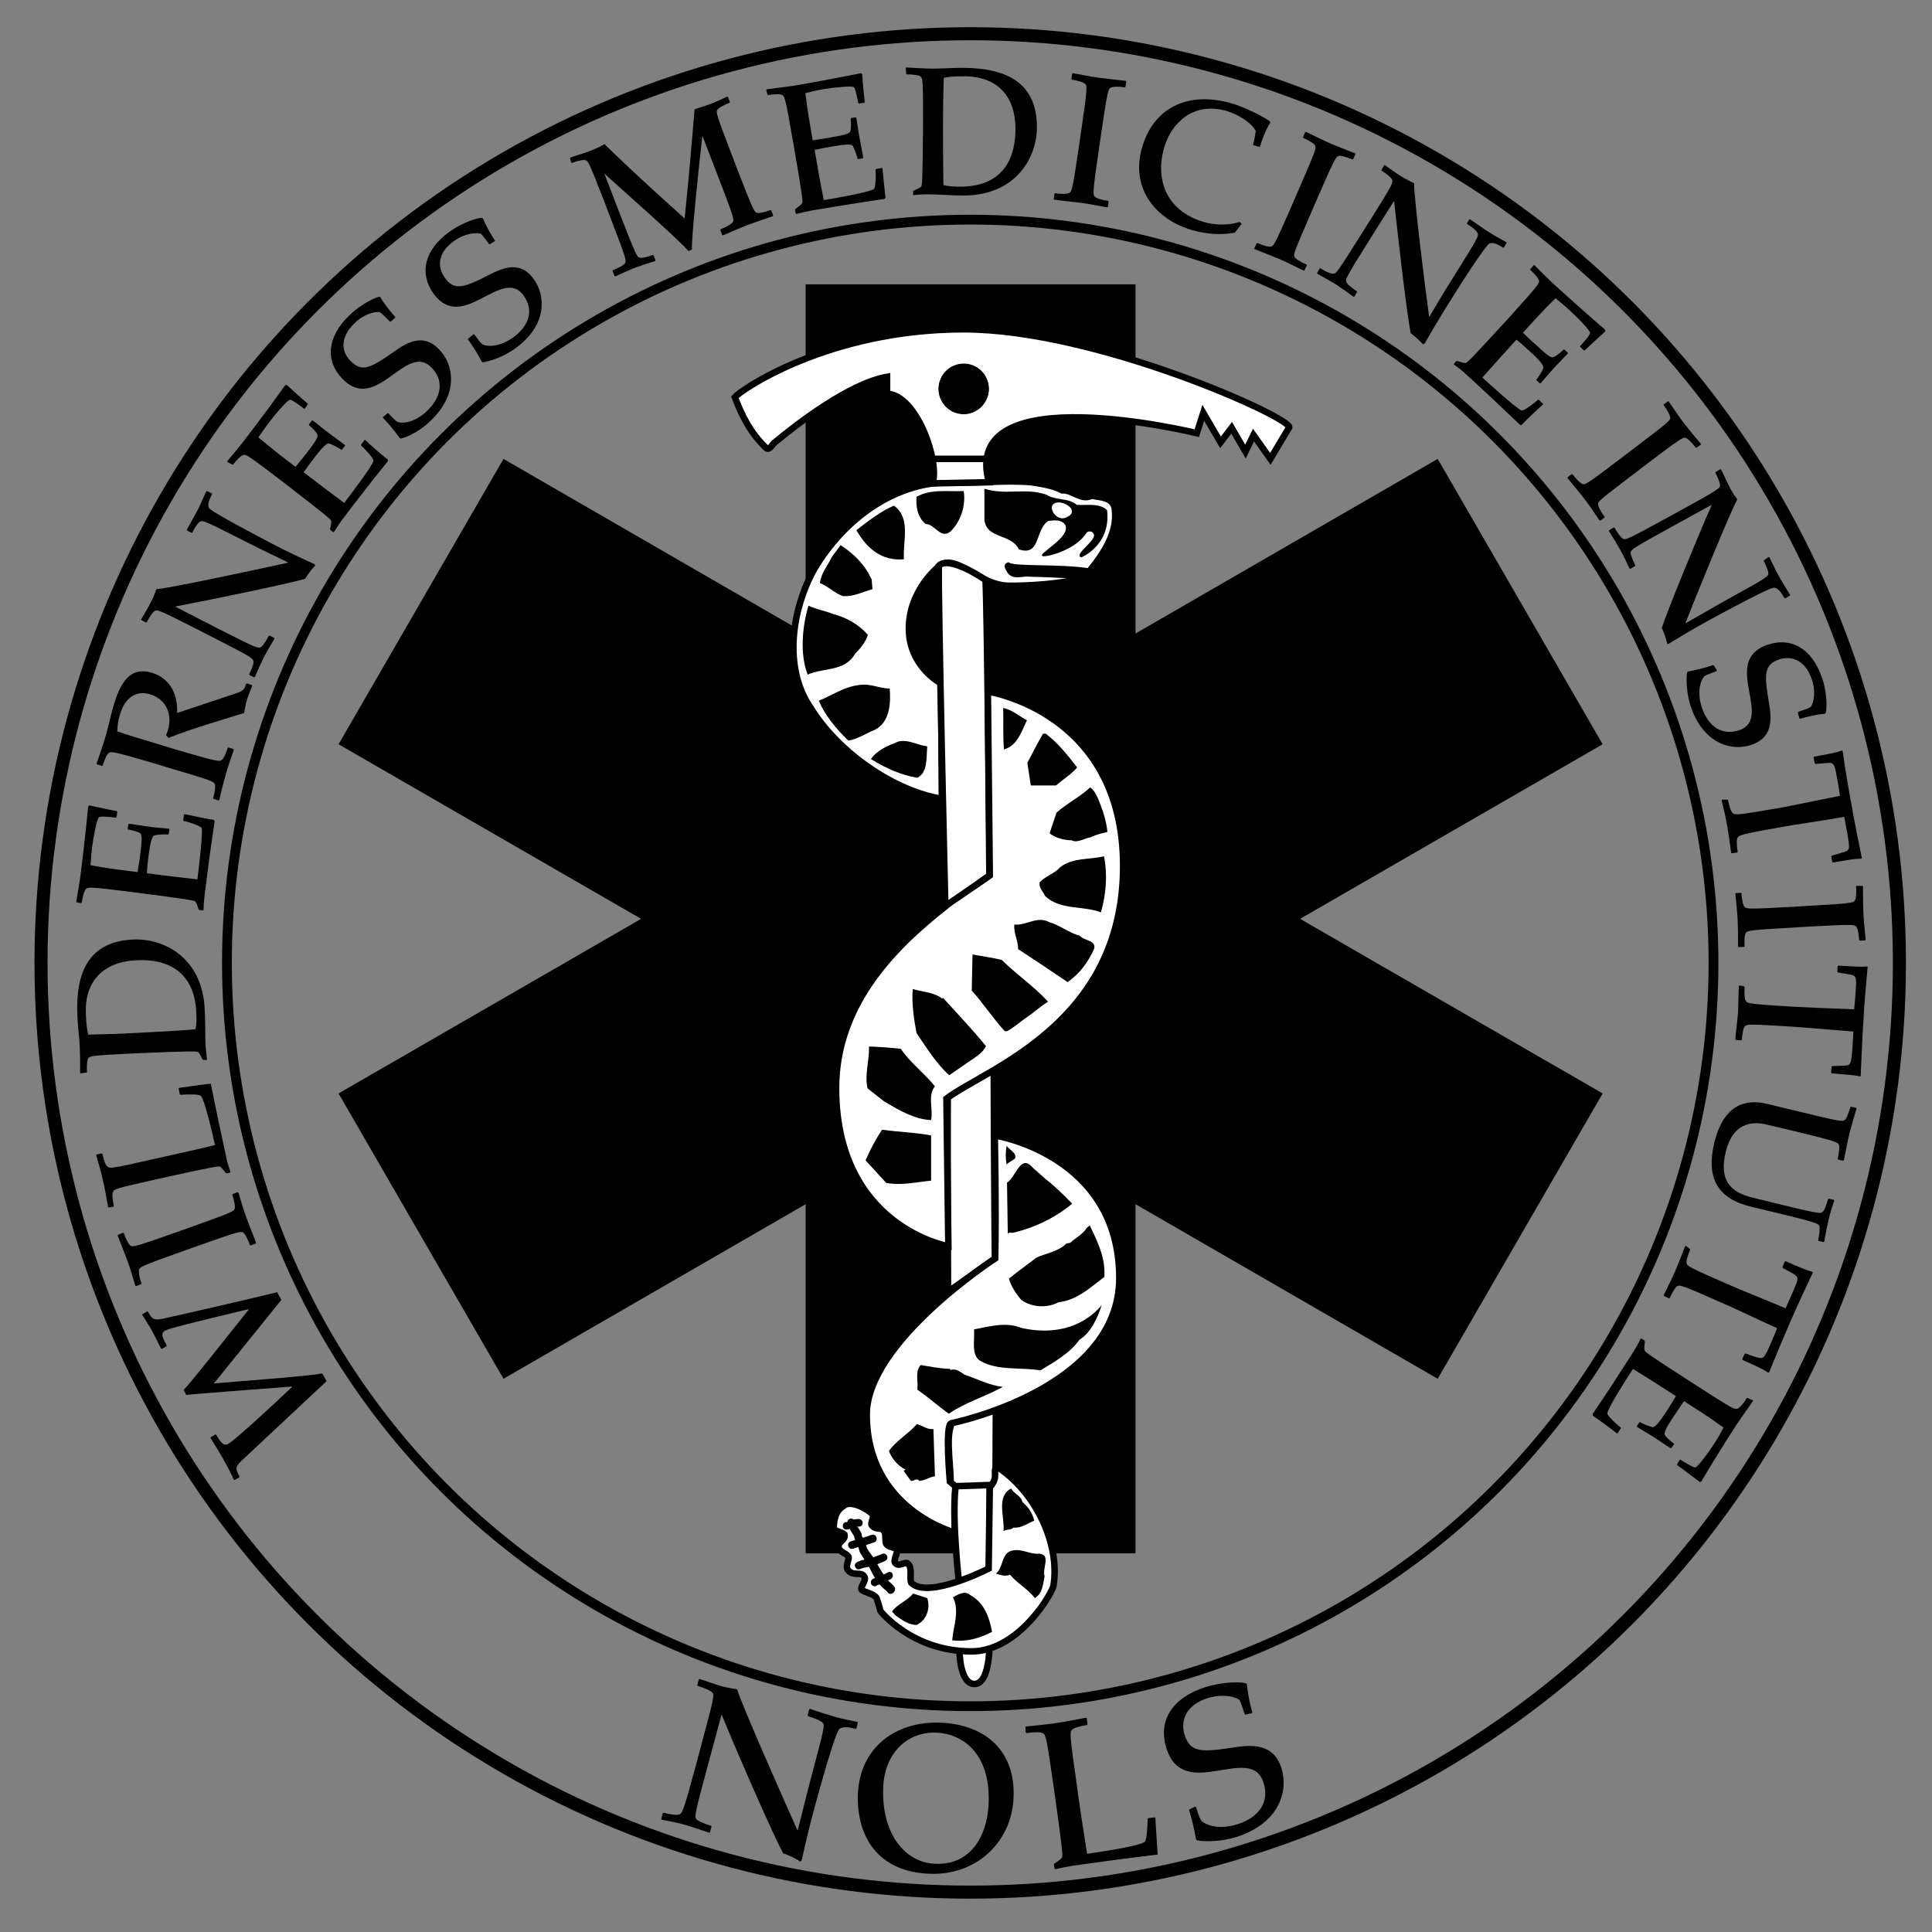 <?xml version="1.0" encoding="utf-8"?>
<!-- Generator: Adobe Illustrator 17.1.0, SVG Export Plug-In . SVG Version: 6.00 Build 0)  -->
<!DOCTYPE svg PUBLIC "-//W3C//DTD SVG 1.1//EN" "http://www.w3.org/Graphics/SVG/1.1/DTD/svg11.dtd">
<svg version="1.1" id="Layer_1" xmlns="http://www.w3.org/2000/svg" xmlns:xlink="http://www.w3.org/1999/xlink" x="0px" y="0px"
	 viewBox="0 0 504 504" enable-background="new 0 0 504 504" xml:space="preserve">
<rect x="0" y="0" width="504" height="504" fill="#808080" stroke="none"/>
<polygon stroke="#000000" stroke-width="0.851" points="417.5,285.4 338.3,239.7 417.5,194 374.9,120.3 295.8,166 295.8,74.6 
	210.6,74.6 210.6,166 131.5,120.3 88.9,194 168.1,239.7 88.9,285.4 131.5,359.1 210.6,313.4 210.6,404.8 295.8,404.8 295.8,313.4 
	374.9,359.1 "/>
<path fill="#FFFFFF" stroke="#000000" stroke-width="1.702" d="M259.2,270c0,0,0.2,58.6,0.4,58.3l-12.3,8.7c0,0-0.2-49.7,0-57.3
	C250.4,276.8,259,269.7,259.2,270z"/>
<path fill="#FFFFFF" stroke="#000000" stroke-width="1.702" d="M259.8,366.5l-0.1,22.3c-0.7,1-3.2,1.4-3.2,1.4s-3.7,0-5.5,0.3
	c-1.2-0.9-2.3-0.9-3.1-2c0.5-4.6-1.4-13,0.3-17C250.1,369.8,259.8,366.5,259.8,366.5z"/>
<path fill="#FFFFFF" stroke="#000000" stroke-width="1.702" d="M292,333.4c0,29.1-43.9,37.9-43.9,37.9c-1.6,0.6-0.3,15.2-0.3,15.2
	l1.4,1.2l-0.1,12.1c0,0-23-6-23-30.8c0-19,33.5-40.7,33.5-40.7c0.3-12.3-0.1-32.1-0.1-32.1S292,301.2,292,333.4z"/>
<path fill="#FFFFFF" stroke="#000000" stroke-width="1.702" d="M258.1,429.8c0,0,0,9.5-3.9,9.5c-3.9,0-3.9-8.7-3.9-8.7L258.1,429.8
	z"/>
<path fill="#FFFFFF" stroke="#000000" stroke-width="1.702" d="M258.2,387.4l-0.1,22c-1,1.3-7.8,4.7-7.8,4.7s-2.1-17.7-1-26.4
	L258.2,387.4z"/>
<path fill="#FFFFFF" stroke="#000000" stroke-width="1.702" d="M277.1,127.9c2.9-0.1,4.9,2.8,7.7,1.4c2.2,0.5,5.4,0.3,6,3.3
	c0.9,6.2-2.8,11.7-6.7,16.5c-7.7-1.2-19.2-0.4-21.1-1.5c-0.3,0.1,0.5,1.1,0.5,1.3c1.1,1.6,3.4,0.4,5.1,0.7c4.7,0.1,15.1,0.5,14.4,1
	c-5.3,1.7-14.9,2.3-20.1,2.2c-7.8-0.3-13.4-8.5-17.8-5.2c0,0-8,6.1-8,16.4c0,9.9,8.4,14.3,8.4,14.3l0.2,30.1
	c-12.7-2.1-27.1-12.2-34.2-23.7c-7.3-10.5-4.9-26,1-36.4c7.7-12.9,21.2-23.1,36.8-22.5c6.2,0.3,13-0.6,19.8,0
	C271.5,126.2,274.6,126.6,277.1,127.9z"/>
<path d="M273.1,129.1c2.3,1.5,5.6,0.7,7.8,2.6c2.3,0.2,5.9-0.6,7.9,1.4c1.1,9.1-6.7,12.3-6.7,12.3c-2.3-0.6,4.2-4.6,3.2-6.1
	c-0.3-0.8-1.3-0.8-1.8-0.4c-2.7,4.5-10.2,6.4-11.4,6.2c-2.1-0.4,7.7-5,5.7-8.3c-1-1.3-2.9-1.1-4.3-0.9c-3.5,2.1-2,9.4-7.7,7.4
	c-2.1-4.2-8.3-2.6-9-7.6v-8.2C262.6,129.3,267.6,127.1,273.1,129.1z"/>
<path d="M251.4,128.1c0.6,3.7-0.7,7.9-3.5,10.6c-2.6,2-4-2-6.4-2c-2.3-1.8-2.6-5-2.4-7.1C242.8,127.5,247.1,128.3,251.4,128.1z"/>
<path fill="#FFFFFF" d="M279.5,132.8c0.5,1.2-0.5,1.8-1.4,2.2c-2,0.9-3.9-1.3-3.7-2.8C274.8,130.3,278.4,131,279.5,132.8z"/>
<path d="M235.8,145.9c-5.7,0.5-9.6-2.7-12.4-7.6c3.1-2.4,6.3-4.9,9.8-6.4C237.7,135.2,235.5,141,235.8,145.9z"/>
<path d="M227.4,151.2l0.2,2.5c-2.6,0.7-4.9,2-7.7,1.8c-2.1-0.7-3.9-2.6-6-3.4c0.2-2.4,2-4.5,3.1-6.8l2.3-3.1
	C222.8,144.5,225.7,147.4,227.4,151.2z"/>
<path fill="#FFFFFF" stroke="#000000" stroke-width="1.702" d="M257.1,151.3c0.5,10.1,1,77.1,1,77.1c-3.8,2.6-7.5,5.7-11.5,8
	c0,0-1.9-80-1.7-88.8C247.6,144.7,257.1,151.3,257.1,151.3z"/>
<path d="M217.4,160.2c3.4,0.9,6.5,2.6,9,5.4c-0.6,1.9-1.9,3.5-3.3,4.9c-2.7,4.8-8.3,3.6-12.4,5.5c-2.1-5.4-1.4-12.6,0.2-18
	C213,159,215.5,159.4,217.4,160.2z"/>
<path d="M232.1,179.6c0.3,3.7,0.1,8.8-3.9,10.8c-2.3,0.9-4.4,2.4-6.9,2.8c-3.2-3.1-6.1-6.6-7.7-10.4c3.5-1.4,6.6-3.7,10.6-4.1
	C227.1,178.2,229.6,179.7,232.1,179.6z"/>
<path fill="#FFFFFF" stroke="#000000" stroke-width="1.702" d="M293,225.9c0,41.3-35.8,52.9-46.1,60.7l0.5,38.5
	c0,0-29.3-5-29.3-41.3c0-22.8,16.7-38,28.6-47.4c0.2-0.4,9.2-6.3,11.5-8l-0.5-48C257.5,180.4,293,185.5,293,225.9z"/>
<path d="M267.9,187.9c-1.4,2.8-2.4,6.6-6,7.6c-0.3-3.5-0.1-7.5-0.2-10.8C264,185.1,265.8,186.8,267.9,187.9z"/>
<path d="M272.8,191.4c3.2,2.4,5.7,5.6,8.2,8.8c-1.4,1.7-3.7,3.1-5.5,4.7h-6.6L268,199c1.4-2.6,2.6-5.1,4.1-7.6H272.8z"/>
<path d="M241.9,194.7c-0.3,3,0.2,6.8-2.6,8.2c-4.2-0.7-8.3-2.5-12.1-4.9c1.7-2.4,4.5-3.5,7-4.5C236.7,192.7,239.3,194.4,241.9,194.7
	z"/>
<path d="M287.1,210c0.9,2.2,1.5,4.5,1.8,7c-1.4,0.4-3,0.7-4.3,1.4c-1.8,0.3-3.5,1.6-5.1,0.8c-1.9,0-4.1-0.6-5.7-1.8l1.8-5.4
	c2.8-2.5,6-4,8.8-6.6C285.8,206.4,286.5,208.4,287.1,210z"/>
<path d="M288,223.4c1,5,0.5,10-0.8,14.6c-4.7-1.8-10.7-0.5-14.6-4.3c-0.5-1.2-1.6-2-1.4-3.5c1.7-1.8,3.8-2.2,5.4-4
	C279.9,223.7,283.9,224.3,288,223.4z"/>
<path d="M281.7,244.1c1.1,1.4,4.4,1.1,3.7,3.5c-1.5,3.3-3.7,6.4-6.9,8.6c-4.3-2.9-8.6-5.8-12.9-8.6c0-2.3-1.2-4.1-1-6.4
	c3.2,0.3,6-2.4,9.2-0.6C276.6,241.4,278.9,243.4,281.7,244.1z"/>
<path d="M261.3,250.4c4.1,4,8.3,6.8,12.1,10.9c-2.2,1.4-3.9,3-6,4.4c-1.3,0.9-3.1,2.5-4.7,3.3h-0.6c-3-3.3-5.5-7.1-8.6-10.6l0.2-9.4
	C255.8,249.4,258.8,249.8,261.3,250.4z"/>
<path d="M245.8,260.5l0.2-0.2c3.7,4.1,8,8.6,11.2,12.6c-0.9,2-3.3,3.2-5.1,4.5l-4.5,3.1c-3.4-3.1-5.9-7.2-8.5-11
	c-0.7-3.7-1.3-7.7-1-11.5C240.6,258.8,243.6,258.8,245.8,260.5z"/>
<path d="M235,273.6c2.3,3.5,6.2,6.4,8.9,9.8c-2,2.3-0.4,6-1,8.8c-4.4-0.2-8.4-2.6-12.3-4.9l-4.3-3.4c-0.8-3.5,0.5-7.1,0.4-10.9
	C229.5,273.1,232.3,273.3,235,273.6z"/>
<path d="M242.9,296.2V308c-4.1,0.4-7.7,1.3-11.7,0.6l-5.4-5.9c1.2-2.8,2.6-5.4,4.3-8C234.3,295.3,238.6,295.4,242.9,296.2z"/>
<path d="M264.8,302.2c-0.7,0.6-1.6,0.9-2.2,1.6c-0.3-1.8-0.3-3.1,0-4.9C263.2,299.9,265.3,300.7,264.8,302.2z"/>
<path d="M272.8,307.6c2.3,1.8,4.9,4.3,6.9,6.4c-4.3,3.6-9.8,6.3-15.5,7.6c-0.4,0-0.9-0.2-1.3,0.2l-0.2-13.3c2.3-1.3,3.5-7.7,6.7-3.9
	L272.8,307.6z"/>
<path d="M288.1,333.1c-3.7,2.8-7.2,6.1-11.9,6.6c-3,1.6-7,1.4-9.8-0.6c-1.4-1.7-2.6-3.5-3.2-5.5c2.3-2,4.9-3.7,7.1-5.5
	c2.6-1.2,5.6-1.5,7.9-3.7l1-0.2c1.4-1.3,3.4-2.3,4.3-3.9l0.8-0.6C286.3,323.9,288.4,328,288.1,333.1z"/>
<path d="M281.6,349.5c-2.6,3.6-6.6,5.8-10.2,8c-5-0.9-11,0.2-15.7-2.5c-2.4-1.5-1.4-5.3-1.6-8.2c4.1-0.8,8.4-2,12.3-0.4
	c7.8,1.8,15.7,0.3,21-5.9C286.3,343.9,284.5,347.7,281.6,349.5z"/>
<path d="M247.9,357.1v0.3c1.4-0.5,2.5,0.4,3.7,1.2c3.3,1.1,6.5,2.8,10,3.2c-4.5,2.5-9.7,4-14.1,7c-2.6-1.9-5.5-4.4-8.2-6.3
	c0.3-2.1-0.7-4.8,0.9-6.4C242.7,356.5,244.9,357,247.9,357.1z"/>
<path d="M243.5,372.8l0.4,12.3c-1.4,0.2-2.8,1.2-4.1,1.2c-0.7-0.9-1.4,0.2-2.2,0l-2-2.8l0.2,0.2l0.4-0.4c-1.6-0.5-3.7-2.9-4.3-4.8
	c1.9-2.7,4.9-4.3,7.3-7C240.7,371.9,241.9,373,243.5,372.8z"/>
<path fill="#FFFFFF" stroke="#000000" stroke-width="1.702" d="M274.8,413.8c-1.3,3.7-9.9,17-21.4,17c-15.5,0-23.7-10.5-23.7-10.5
	s-0.5-1.9-0.9-3c-0.1-1.5-3.8-2-4-2.6c-0.6-0.6,1.5-2.6,0.6-3.5c-0.8-1.3-2.6,0.1-4.1-1.5c-0.9-0.9,0.2-2.9,0.1-3.5
	c-0.6-1.1-1.9-1-2.5-2.2c-0.8-1.8,1.8-2,1.4-3.7c-0.6-0.7-2.6-0.7-2.8-1.7c0-2.3,0.6-4.6,2.5-5.7c1.7-1.7,5.9,0.5,7.5,2
	c0.9,0.9-0.8,2.4,0.1,3.2c1.1,1.1,2.5,0.2,3,1.3c0.7,0.7,0.1,2.9,0.7,3.5c0.6,0.8,1.9,0.6,2.6,1.3c0.6,0.5-1.1,2.9-0.3,3.6
	c1,1.1,2.7-0.7,3.3,0.2c1.2,1.1,0.3,3.5,0.8,4.9c4.4,4.4,20.2-3.7,20.2-3.7l0.3-21.2c2.5-2.8,0.6-4,1.8-5.4
	C269.7,388.7,276.7,402.4,274.8,413.8z"/>
<path d="M266.7,391.8c1.6,1.4,2.6,2.8,3.1,4.9c-1.8,0.7-3.3,2-5.4,1.8c-0.9,0.8-1.6,0.3-2.6,0.9c0.3-3.6-2-9.1,2-11.1
	C264.5,389.7,266.4,390.2,266.7,391.8z"/>
<path d="M271.1,405.3c3.2,0.3,0.7,3.8,1.4,5.9c-0.4,2-0.5,4.4-2.5,5.7c-2.1-2.6-4.6-3.8-6.5-6.1c-1.3,0.5-2.4,0.1-3.7-0.3
	c2.1-1.7,1.3-5.4,4.3-6C266.6,403.9,268.8,405.6,271.1,405.3z"/>
<path d="M258.8,425.7c-3.1,1.6-6.6,2.7-10.4,2.2c0.3-3.7,2-7.7,0.2-11.2c1.2-0.7,3.1-1.9,4.5-0.6C256.8,418.1,258.1,422,258.8,425.7
	z"/>
<path d="M241.9,416.9c0.9,2.8-0.3,5.9-2.8,7c-2,0-4-1.4-5.5-2.5l-0.9-1c1.4-2,3.9-2.7,5.5-4.7L241.9,416.9z"/>
<g>
	<path fill="#FFFFFF" stroke="#000000" stroke-width="1.702" d="M336.3,111.5c0.9-2.4-50.2-25.6-84.9-25.6
		c-35.3,0-58.2,15.9-59.7,17.7c1.8,4.8,4.1,9.4,8.2,13.3c0.9,0.6,1.5-0.9,2-1.3c6.1-5.1,19.8-15.6,29.5-17.3c0,0,0,4.4,0,4.4
		c7.8,0.4,13.7,17.6,11.9,23.4l14.7-0.3c-7.9-28,54.2-12.8,54.2-12.8l1.7-5.3l4.5,7.7l2.9-3.8l3.6,6.2l2.1-4.3l4.4,6.2L336.3,111.5
		L336.3,111.5z M251.4,107.2c-3.2,0-5.7-2.6-5.7-5.7c0-3.2,2.6-5.7,5.7-5.7c3.2,0,5.7,2.6,5.7,5.7
		C257.1,104.6,254.5,107.2,251.4,107.2z"/>
	
		<circle fill-rule="evenodd" clip-rule="evenodd" fill="none" stroke="#000000" stroke-width="1.702" cx="251.4" cy="101.4" r="5.7"/>
</g>
<line fill="#FFFFFF" stroke="#000000" stroke-width="1.702" x1="243.1" y1="119.7" x2="257.6" y2="119.7"/>
<path stroke="#000000" stroke-width="0.282" d="M233.3,414.2c-0.5-0.9-1.4-1.3-2.1-2.2c-0.2-0.3-0.4-0.6-0.6-0.9
	c-0.8-1.1-1.4-2.2-2.1-3.4c-0.4-0.7-0.7-1.3-1.2-1.9c-0.5-0.7-0.9-1.2-1.3-1.9c-0.2-1.1-0.7-2.1-1.3-3.1c0-0.5-0.1-1-0.6-1.5
	c0.1,0.1,0.1,0.1,0.2,0.2c-0.3-0.5-0.5-1-1-1.3c0.1,0.1,0.1,0.1,0.2,0.2c-0.2-0.5-0.4-0.9-0.7-1.3c0,0,0,0,0.1,0
	c0-0.5-0.4-0.8-0.9-0.8c-0.5,0-0.8,0.4-0.8,0.9c0.1,0.9,0.7,1.7,1.1,2.5c0-0.1-0.1-0.1-0.1-0.2c0.3,0.4,0.5,0.9,0.8,1.3
	c0-0.1-0.1-0.2-0.1-0.3c0.1,0.9,0.5,1.7,1,2.6c0.3,0.6,0.3,1.3,0.6,1.9c0.4,0.7,0.8,1.2,1.2,1.9c0.7,1.1,1.3,2,1.8,3.1
	c0.4,0.8,0.8,1.6,1.4,2.2c0.5,1,1.3,1.8,2.3,2.6c0.1,0.1,0.3,0.2,0.4,0.4c0.2,0.4,0.7,0.6,1.2,0.3
	C233.3,415.1,233.5,414.6,233.3,414.2L233.3,414.2z"/>
<path stroke="#000000" stroke-width="0.282" d="M227.5,400.5c-1.8,0.7-3.6,1.1-5.4,1.7c-0.5,0.1-0.8,0.5-0.7,1
	c0.1,0.5,0.5,0.8,1,0.7c0.2,0,0.4-0.1,0.6-0.2c-0.1,0-0.1,0-0.2,0c1.8-0.3,3.5-0.9,5.2-1.5c0.4-0.1,0.7-0.6,0.5-1.1
	C228.4,400.6,227.9,400.4,227.5,400.5L227.5,400.5z"/>
<path stroke="#000000" stroke-width="0.282" d="M230.2,405.5c-0.9,0.4-1.8,0.6-2.7,1.1c-0.9,0.1-1.8,0.4-2.8,0.6
	c-0.2,0-0.4,0.2-0.6,0.3c0,0,0.1-0.1,0.1-0.1c-0.3,0.1-0.6,0.2-0.8,0.5c0.1-0.1,0.2-0.2,0.3-0.3c-0.4,0.2-0.7,0.6-0.5,1.1
	c0.2,0.4,0.6,0.7,1.1,0.5c0.2-0.1,0.3-0.2,0.5-0.3c-0.2,0.1-0.3,0.1-0.5,0.2c0.3,0,0.5-0.1,0.8-0.2c-0.1,0-0.1,0-0.2,0
	c0.9-0.1,1.8-0.3,2.8-0.6c1.1-0.3,2.1-0.8,3.1-1.2c0.4-0.2,0.7-0.6,0.5-1.1C231.1,405.5,230.6,405.3,230.2,405.5L230.2,405.5z"/>
<path stroke="#000000" stroke-width="0.282" d="M231.7,410.3c-1,0.6-2.1,0.9-3.1,1.5c-0.3-0.1-0.5,0.1-0.8,0.2
	c-0.4,0.2-0.6,0.7-0.4,1.2c0.2,0.4,0.7,0.6,1.1,0.4c0,0,0.1,0,0.1-0.1c-0.1,0-0.2,0-0.3,0c1.4-0.2,2.7-1.1,4-1.7
	c0.4-0.2,0.6-0.7,0.4-1.1C232.6,410.2,232.1,410.1,231.7,410.3L231.7,410.3z"/>
<path stroke="#000000" stroke-width="0.282" d="M224,396.4c-1.1,0-2.2,0.4-3.3,0.9c0.1,0,0.1-0.1,0.2-0.1c0,0-0.1,0-0.1,0
	c-0.5,0-0.8,0.4-0.8,0.9c0,0.5,0.4,0.8,0.9,0.8c0.8-0.1,1.5-0.5,2.2-0.7c0.3-0.1,0.7-0.1,1-0.1c0.5,0,0.8-0.4,0.8-0.9
	C224.9,396.8,224.5,396.4,224,396.4L224,396.4z"/>
<circle fill="none" stroke="#000000" stroke-width="2.553" cx="253.1" cy="251.2" r="193.9"/>
<circle fill="none" stroke="#000000" stroke-width="3.404" cx="253.1" cy="251.2" r="242.4"/>
<g>
	<path stroke="#000000" stroke-width="0" d="M211.1,445.9l0.2-0.1c2.3,0.8,4.6,1.5,7,2.2c1.8,0.5,3.6,0.8,5.4,1.2l0.1,0.2l-0.4,1.5
		l-0.2,0.1c-2-0.5-3.4-0.6-4.2,0c-1.1,0.8-5.5,16.8-6.5,20.5c-1.7,6.2-2.7,10.9-3.4,13.9l-0.4,0.2c-1.1-0.8-3.5-1.9-4.4-2.1
		c-2.8-5.3-11.1-24.2-16-36.1l-0.1,0l-3.7,13.7c-3.3,12.2-3.3,12.7-2.9,13.4c0.4,0.5,1.9,1.2,3.9,1.8l0.1,0.2l-0.4,1.5l-0.2,0.1
		c-2-0.7-4.1-1.4-6.1-2c-2-0.6-4.2-1-6.3-1.4l-0.1-0.2l0.4-1.5l0.2-0.1c2,0.5,3.6,0.7,4.2,0.4c0.7-0.4,1-0.8,4.3-13l1.4-5.3
		c3.3-12.2,3.3-12.7,2.9-13.4c-0.4-0.5-1.9-1.2-3.9-1.8l-0.1-0.2l0.4-1.5l0.2-0.1c1.9,0.6,3.8,1.3,5.8,1.9c1.6,0.4,2.8,0.6,4,0.8
		c1,3.7,13.1,30.9,15.7,36.7l0.1,0c0.5-1.7,1.8-7.3,3.7-14.5c3.3-12.2,3.3-12.7,2.9-13.4c-0.4-0.5-1.9-1.2-3.9-1.8l-0.1-0.2
		L211.1,445.9z"/>
	<path stroke="#000000" stroke-width="0" d="M245.5,449.4c11,0.5,19.5,6.8,18.9,19.7c-0.5,11.4-9.7,20.3-22.1,19.7
		c-14.9-0.7-18.9-11.7-18.5-20.9C224.4,455.7,233.8,448.9,245.5,449.4z M244.5,452c-7.7-0.4-13.7,5.2-14.1,14.2
		c-0.5,11.8,5.4,19.7,13.6,20c8.9,0.4,13.5-6.8,13.9-15.6C258.5,456.7,250.4,452.3,244.5,452z"/>
	<path stroke="#000000" stroke-width="0" d="M267.5,450.6l0.1-0.2c2.7-0.3,5.3-0.5,7.9-0.9c2.6-0.4,5.2-0.9,7.8-1.4l0.2,0.1l0.2,1.6
		l-0.1,0.2c-2,0.3-3.6,0.8-4,1.3c-0.5,0.6-0.6,1.1,1.2,13.6l0.5,3.7c0.7,5,1.5,10.1,2.3,15c2.9-0.4,14.3-2.1,15.1-3.2
		c0.4-0.6,0.6-2.7,0.7-5.9l0.1-0.2l1.7-0.2l0.2,0.1c0.1,2.5,0.4,6.2,0.6,9.6c-7.6,0.9-15.8,2-22.1,2.9c-1.3,0.2-2.7,0.5-4.6,0.9
		l-0.2-0.1l-0.2-1.1l0.1-0.2c1.7-1.1,2-1.5,2.1-1.8c0.1-0.5,0.2-1.1-2.3-18.8c-1.8-12.5-2-13-2.7-13.4c-0.5-0.4-2.2-0.4-4.3-0.1
		l-0.2-0.1L267.5,450.6z"/>
	<path stroke="#000000" stroke-width="0" d="M311.8,471.3l0.2,0.1c0.6,1.9,0.8,2.5,1.3,3.4c0.4,0.7,3.7,2.9,9.5,1.1
		c5.9-1.9,8.4-6,6.8-10.9c-3.3-10.4-20.8,5.3-25.3-8.9c-2.3-7.1,1.4-13.2,10.2-16c2.9-0.9,7.5-1.6,10.5-1l0.3,0.3
		c0.1,2,0.9,5.8,1.4,7.3l-0.1,0.2l-1.7,0.4l-0.2-0.1c-1-3.1-1.2-3.7-1.6-3.9c-1.1-0.7-4.2-1.5-8.1-0.3c-5.6,1.8-7.1,5.8-6,9.5
		c1.5,4.7,4.2,4.7,13.2,3.3c6.3-1,10.4,0.1,12.1,5.5c1.8,5.7-0.3,14.2-11.7,17.9c-3.8,1.2-8,1.3-10.3,0.9l-0.3-0.3
		c-0.4-2.5-1.1-5.3-1.8-7.6l0.1-0.2L311.8,471.3z"/>
</g>
<g>
	<path stroke="#000000" stroke-width="0" d="M42.2,351.9l-0.2-0.1c-0.8-1.7-1.7-3.4-2.6-5.1c-0.7-1.2-1.5-2.4-2.3-3.7l0.1-0.2
		l1.2-0.7l0.2,0.1c1.1,2,1.6,2.3,3.9,1.8c2.9-0.6,21.7-4.9,29.8-6.9l1.1,2l-17.6,21.8c9.5-0.8,24.4-1.9,28.3-2.6l1.1,2l-21.8,20.4
		c-1.9,1.8-2.2,2.2-0.9,4.5l-0.1,0.2l-1.2,0.7l-0.2-0.1c-0.9-2-1.9-3.9-3-5.8c-1-1.7-2-3.4-3.1-5.1l0.1-0.2l1.2-0.7l0.2,0.1
		c1.4,2.4,2.1,2.9,3.1,2.4c1.5-0.8,10.5-9,16.7-14.9l0-0.1c-9.2,0.7-26.3,2-27.6,2.2l-0.7-1.3c1.5-1.4,11.4-14,17-21l0-0.1
		c-15.8,3.8-20.6,5-21.8,5.6c-1.3,0.7-0.7,1.9,0.4,3.9l-0.1,0.2L42.2,351.9z"/>
	<path stroke="#000000" stroke-width="0" d="M35.5,335.5l-0.2-0.1c-0.7-2.3-1.3-4.5-2.1-6.6c-0.8-2.2-1.7-4.3-2.5-6.5l0.1-0.2
		l1.3-0.5l0.2,0.1c0.6,1.7,1.3,3,1.8,3.3c0.6,0.3,1.1,0.3,11.5-3.4l4.5-1.6c10.4-3.7,10.8-4,11.1-4.6c0.2-0.5,0-2-0.6-3.7l0.1-0.2
		l1.3-0.5l0.2,0.1c0.7,2.3,1.3,4.5,2.1,6.6c0.8,2.2,1.7,4.3,2.5,6.5l-0.1,0.2l-1.3,0.5l-0.2-0.1c-0.6-1.7-1.3-3-1.8-3.3
		c-0.6-0.3-1.1-0.3-11.5,3.4l-4.5,1.6c-10.4,3.7-10.8,4-11.1,4.6c-0.2,0.5,0,2,0.6,3.7l-0.1,0.2L35.5,335.5z"/>
	<path stroke="#000000" stroke-width="0" d="M28.4,315l-0.2-0.1c-0.4-2.3-0.8-4.6-1.3-6.8c-0.5-2.2-1.1-4.4-1.8-6.7l0.1-0.2l1.3-0.3
		l0.2,0.1c0.4,1.8,0.9,3.1,1.4,3.4c0.6,0.4,1,0.5,11.8-2l3.2-0.7c4.3-1,8.7-1.9,13-3c-0.6-2.5-2.8-12.4-3.8-12.9
		c-0.6-0.3-2.4-0.4-5.2-0.2l-0.2-0.1l-0.3-1.5l0.1-0.2c2.2-0.3,5.4-0.8,8.3-1.1c1.3,6.6,2.8,13.6,4,19.1c0.2,1.1,0.6,2.4,1.1,3.9
		l-0.1,0.2l-0.9,0.2l-0.2-0.1c-1.1-1.4-1.4-1.7-1.7-1.7c-0.5,0-1-0.1-16.2,3.3c-10.8,2.4-11.2,2.6-11.5,3.3
		c-0.3,0.5-0.2,1.9,0.2,3.7l-0.1,0.2L28.4,315z"/>
	<path stroke="#000000" stroke-width="0" d="M21,280l-0.1-0.1c0-2.4,0-4.7-0.1-7c-0.1-2.5-0.5-4.8-0.6-7.7
		c-0.6-12.2,3.4-19.6,14.5-20.1c8-0.4,18.1,4.7,18.7,18.2c0.2,3.7,0.1,6.2,0.2,9c0.1,1.1,0.2,2.4,0.4,4.1l-0.1,0.1l-0.9,0l-0.2-0.2
		c-0.8-1.5-1-1.9-1.3-1.9c-0.4-0.1-1-0.3-16.5,0.4c-11,0.5-11.5,0.7-11.9,1.2c-0.4,0.4-0.5,1.9-0.4,3.7l-0.1,0.1L21,280z
		 M22.4,264.6c0.1,2.6,0.3,3.9,0.6,5.3c3.1-0.1,7.1-0.1,13.7-0.5c7.7-0.4,11.2-0.6,14.3-0.9c0.3-1.4,0.3-2.6,0.2-4.4
		c-0.4-9.3-5.9-14.1-15.8-13.6C26.8,251,22,256.1,22.4,264.6z"/>
	<path stroke="#000000" stroke-width="0" d="M20,235.4l-0.1-0.2c0.4-2.4,0.8-4.6,1.1-6.9c1.1-8.7,1.7-14.8,2-17.9l0.3-0.3
		c2.4,0.5,4.9,1.1,7.2,1.5l0.1,0.2l-0.2,1.4l-0.2,0.1c-0.9-0.1-3.9-0.5-4.4-0.1c-0.5,0.4-1.3,4.4-1.8,7.9c-0.2,1.9-0.3,3.7-0.4,4.6
		c4.1,0.8,8.2,1.3,12.3,1.8c0.3-1.8,0.6-3.7,0.8-5.5c0.3-2.6,0.4-4.2-0.1-4.6c-0.7-0.5-2.4-0.9-3.2-1l-0.1-0.2l0.2-1.2l0.2-0.1
		c1.8,0.2,3.7,0.6,5.6,0.8c1.3,0.2,3.2,0.3,4.8,0.5l0.1,0.2l-0.2,1.2l-0.2,0.1c-0.7-0.1-2.6,0-3.5,0.2c-0.6,0.2-1.1,1.7-1.6,5.7
		c-0.2,1.6-0.3,2.8-0.4,4.2c4.4,0.6,8.8,1.1,13.2,1.6c0.3-2.5,1.5-12.2,1.1-13.4c-0.3-0.6-4-1.8-4.7-1.8l-0.1-0.2l0.2-1.5l0.2-0.1
		c2,0.4,5.1,1.1,7.6,1.5l0.2,0.4c-1,6.3-1.9,13.4-2.6,19c-0.1,1.1-0.3,2.4-0.3,4.1l-0.2,0.1l-0.9-0.1l-0.2-0.2c-0.5-1.6-0.7-2-1-2.1
		c-0.4-0.2-0.9-0.4-16.4-2.4c-11-1.4-11.4-1.3-12-0.8c-0.4,0.4-0.8,1.8-1.1,3.6l-0.2,0.1L20,235.4z"/>
	<path stroke="#000000" stroke-width="0" d="M43.3,191.8c0.2-0.5,0.4-0.9,0.5-1.3c1.4-4.8-1-8.3-4.7-9.4c-3.9-1.1-6.7,1.2-7.9,5.6
		c-0.4,1.3-0.6,2.9-0.6,4.1c1.7,0.6,4.5,1.5,15.5,4.8c10.6,3.1,11.1,3.1,11.7,2.7c0.5-0.3,1.1-1.6,1.6-3.2l0.2-0.1l1.3,0.4l0.1,0.2
		c-0.7,2.1-1.5,4.2-2.1,6.4c-0.6,2.2-1.2,4.4-1.7,6.7l-0.2,0.1l-1.3-0.4l-0.1-0.2c0.5-1.7,0.7-3.2,0.4-3.7c-0.3-0.6-0.7-0.9-11.3-4
		l-4.6-1.4c-10.6-3.1-11.1-3.1-11.7-2.7c-0.5,0.3-1.1,1.6-1.6,3.3l-0.2,0.1l-1.3-0.4l-0.1-0.2c0.8-2.3,1.5-4.4,2.2-6.6
		c0.8-2.7,1.4-5.6,2.1-8.1c1.9-6.6,4.5-10.7,10.1-9c5.3,1.6,6.8,6.4,6.6,10.5l15.3-5.1c1.9-0.6,2.3-1.1,2.7-2.5l0.2-0.1l1.3,0.4
		l0.1,0.2c-0.4,1-0.9,2.2-1.3,3.4c-0.4,1.2-0.6,2.5-0.8,3.7c-6.5,2-14,4.2-19.7,6.5L43.3,191.8z"/>
	<path stroke="#000000" stroke-width="0" d="M48.8,138.4l-0.1-0.2c1.1-1.9,2.1-3.7,3.1-5.6c0.7-1.4,1.3-3,2-4.4l0.2-0.1l1.2,0.6
		l0.1,0.2c-0.8,1.6-1.2,2.8-0.8,3.6c0.5,1,13.4,7.7,16.4,9.3c5,2.6,8.8,4.3,11.2,5.4l0.1,0.4c-0.9,0.8-2.2,2.7-2.6,3.4
		c-5.1,1.4-22.7,5.1-33.8,7.2l0,0.1l11.1,5.7c9.8,5,10.3,5.1,11,4.9c0.5-0.2,1.4-1.4,2.2-3l0.2-0.1l1.2,0.6l0.1,0.2
		c-0.9,1.6-1.9,3.2-2.8,4.9c-0.8,1.7-1.6,3.4-2.3,5.1l-0.2,0.1l-1.2-0.6l-0.1-0.2c0.8-1.6,1.3-3,1.1-3.5c-0.2-0.7-0.5-1-10.3-6
		l-4.3-2.2c-9.8-5-10.3-5.1-11-4.9c-0.5,0.2-1.4,1.4-2.2,3l-0.2,0.1l-1.2-0.6l-0.1-0.2c0.9-1.5,1.8-3,2.6-4.6c0.7-1.3,1-2.2,1.4-3.3
		c3.4-0.2,28.8-5.7,34.3-6.9l0-0.1c-1.4-0.7-5.9-2.8-11.8-5.8c-9.8-5-10.3-5.1-11-4.9c-0.5,0.2-1.4,1.4-2.2,3L50,139L48.8,138.4z"/>
	<path stroke="#000000" stroke-width="0" d="M59.3,120.5l0-0.2c1.5-1.8,3-3.6,4.4-5.4c5.4-7,8.9-11.9,10.7-14.4l0.4-0.1
		c1.8,1.7,3.7,3.4,5.5,4.9l0,0.2l-0.8,1.1l-0.2,0c-0.8-0.6-3.1-2.4-3.7-2.3c-0.6,0.1-3.3,3.1-5.5,6c-1.2,1.6-2.1,3-2.7,3.8
		c3.2,2.7,6.4,5.2,9.7,7.7c1.1-1.4,2.4-2.9,3.5-4.4c1.6-2.1,2.5-3.5,2.2-4c-0.3-0.8-1.6-2-2.2-2.5l0-0.2l0.8-1l0.2,0
		c1.5,1.1,2.9,2.4,4.5,3.5c1,0.8,2.6,1.9,3.9,2.9l0,0.2l-0.8,1l-0.2,0c-0.6-0.4-2.2-1.3-3.1-1.6c-0.6-0.2-1.8,0.9-4.2,4.1
		c-1,1.3-1.7,2.3-2.5,3.4c3.5,2.7,7.1,5.4,10.6,8c1.5-2,7.5-9.8,7.6-11c0.1-0.7-2.6-3.5-3.2-4l0-0.2l0.9-1.2l0.2,0
		c1.5,1.4,3.8,3.5,5.9,5.1l0,0.4c-4,4.9-8.4,10.6-11.8,15.1c-0.7,0.9-1.4,2-2.3,3.4l-0.2,0l-0.7-0.5l-0.1-0.3
		c0.4-1.7,0.4-2.1,0.2-2.3c-0.3-0.4-0.6-0.8-12.9-10.3c-8.8-6.7-9.2-6.9-9.9-6.7c-0.6,0.1-1.6,1.1-2.7,2.5l-0.2,0L59.3,120.5z"/>
	<path stroke="#000000" stroke-width="0" d="M101.1,107.8l0.2,0c1.2,1.3,1.6,1.7,2.3,2.2c0.6,0.4,4.1,0.8,7.9-2.9
		c3.9-3.8,4.2-8,1.1-11.2c-6.7-6.9-14.3,12.2-23.3,2.9c-4.5-4.7-4-10.9,1.8-16.5c1.9-1.9,5.3-4.2,7.8-4.9l0.3,0.1
		c0.8,1.5,3,4.2,3.9,5.2l0,0.2l-1.2,1l-0.2,0c-2-2.1-2.4-2.4-2.8-2.5c-1.1-0.1-3.9,0.4-6.5,3c-3.7,3.6-3.4,7.3-1,9.7
		c3,3.1,5.2,2,11.6-2.5c4.5-3.3,8.2-4,11.6-0.4c3.6,3.7,5.3,11.3-2.2,18.5c-2.5,2.5-5.7,4.2-7.8,4.7l-0.3-0.1
		c-1.3-1.8-2.9-3.8-4.4-5.3l0-0.2L101.1,107.8z"/>
	<path stroke="#000000" stroke-width="0" d="M123.5,87.2l0.2,0c1,1.4,1.4,1.9,2,2.5c0.5,0.5,3.9,1.4,8.2-1.7
		c4.4-3.2,5.3-7.3,2.7-10.9c-5.6-7.8-15.9,10-23.5-0.5c-3.8-5.3-2.4-11.4,4.1-16.1c2.2-1.6,5.8-3.4,8.5-3.7L126,57
		c0.6,1.6,2.3,4.6,3.1,5.7l0,0.2l-1.3,0.8l-0.2,0c-1.7-2.3-2-2.7-2.4-2.8c-1.1-0.2-3.9-0.1-6.8,2c-4.2,3-4.4,6.7-2.4,9.5
		c2.5,3.5,4.8,2.8,11.8-0.8c5-2.6,8.6-2.8,11.5,1.3c3,4.2,3.6,11.9-4.9,18c-2.9,2.1-6.3,3.3-8.4,3.6l-0.3-0.1
		c-1-1.9-2.3-4.1-3.6-5.8l0-0.2L123.5,87.2z"/>
	<path stroke="#000000" stroke-width="0" d="M148.7,41.3l0.1-0.2c2.3-0.8,3.4-1,5.3-1.8c1.4-0.5,2.9-1.3,3.6-1.7
		c7.6,7.5,17.6,16.4,20.9,19.4c1-9.5,1.8-18.9,2.6-28.5c1.2-0.4,2.9-0.9,4.2-1.4c1.3-0.5,3.1-1.3,4.3-1.9l0.2,0.1l0.5,1.3l-0.1,0.2
		c-1.7,0.7-2.9,1.4-3.2,1.9c-0.3,0.6-0.3,1.1,3.7,11.4l1.7,4.5c4,10.3,4.3,10.7,4.9,10.9c0.5,0.2,2-0.1,3.6-0.7l0.2,0.1l0.5,1.3
		l-0.1,0.2c-2.3,0.8-4.4,1.5-6.6,2.3c-2.1,0.8-4.2,1.8-6.4,2.7l-0.2-0.1l-0.5-1.3l0.1-0.2c1.7-0.7,2.9-1.4,3.2-1.9
		c0.3-0.6,0.3-1.1-3.7-11.4l-4.2-10.9l-0.1,0c-1.1,9.9-2.8,26.1-2.7,29.5l-0.9,0.4c-2.6-3.1-17.8-16.4-21.8-20.1l-0.1,0l4.2,10.9
		c4,10.3,4.3,10.7,4.9,10.9c0.5,0.2,2-0.1,3.5-0.7l0.2,0.1l0.5,1.3l-0.1,0.2c-1.7,0.5-3.4,1.1-5.1,1.7c-1.8,0.7-3.5,1.5-5.3,2.3
		l-0.2-0.1l-0.5-1.3l0.1-0.2c1.7-0.7,2.9-1.4,3.2-1.9c0.3-0.6,0.3-1.1-3.7-11.4l-1.7-4.5c-4-10.3-4.3-10.7-4.9-10.9
		c-0.5-0.2-2,0.1-3.6,0.7l-0.2-0.1L148.7,41.3z"/>
	<path stroke="#000000" stroke-width="0" d="M199.9,23.5l0.1-0.2c2.4-0.3,4.6-0.6,6.9-0.9c8.7-1.5,14.6-2.7,17.7-3.3l0.3,0.2
		c0.2,2.5,0.4,5,0.7,7.3l-0.1,0.2l-1.4,0.2l-0.2-0.1c-0.2-0.9-0.7-3.9-1.2-4.2c-0.5-0.3-4.5,0-8.1,0.6c-1.9,0.3-3.6,0.8-4.5,1
		c0.5,4.2,1.2,8.2,1.9,12.3c1.8-0.3,3.7-0.5,5.5-0.9c2.6-0.4,4.2-0.9,4.3-1.4c0.3-0.8,0.2-2.6,0.1-3.3l0.1-0.2l1.2-0.2l0.2,0.1
		c0.3,1.8,0.5,3.7,0.9,5.6c0.2,1.3,0.6,3.1,0.9,4.8l-0.1,0.2l-1.2,0.2l-0.2-0.1c-0.1-0.7-0.8-2.5-1.2-3.3c-0.3-0.6-1.9-0.5-5.9,0.2
		c-1.6,0.3-2.8,0.5-4.1,0.8c0.8,4.4,1.5,8.8,2.4,13.1c2.5-0.4,12.2-2.1,13.1-2.9c0.5-0.4,0.5-4.3,0.4-5l0.1-0.2l1.5-0.3l0.2,0.1
		c0.2,2,0.5,5.1,0.8,7.7l-0.3,0.3c-6.3,0.9-13.4,2.1-18.9,3c-1.1,0.2-2.4,0.5-4,0.9l-0.2-0.1l-0.2-0.9l0.1-0.3
		c1.4-1,1.7-1.3,1.8-1.6c0.1-0.4,0.2-1-2.5-16.4c-1.9-10.9-2.1-11.3-2.7-11.7c-0.5-0.3-1.9-0.3-3.7,0l-0.2-0.1L199.9,23.5z"/>
	<path stroke="#000000" stroke-width="0" d="M236.3,17.7l0.1-0.1c2.4,0.1,4.7,0.3,7,0.3c2.5,0,4.9-0.2,7.7-0.2
		c12.2,0,19.4,4.4,19.4,15.5c0,8-5.6,17.8-19.1,17.8c-3.7,0-6.2-0.3-9-0.3c-1.1,0-2.4,0-4.1,0.2l-0.1-0.1l0-0.9l0.2-0.2
		c1.6-0.7,1.9-0.9,2-1.2c0.1-0.4,0.3-1,0.4-16.5c0-11.1-0.1-11.5-0.6-12c-0.4-0.4-1.9-0.6-3.7-0.6l-0.1-0.1L236.3,17.7z M251.5,19.9
		c-2.6,0-3.9,0.1-5.3,0.4c-0.1,3.1-0.2,7.1-0.2,13.7c0,7.7,0.1,11.2,0.1,14.3c1.4,0.3,2.6,0.4,4.4,0.4c9.3,0,14.4-5.2,14.4-15.1
		C264.9,25,260.1,19.9,251.5,19.9z"/>
	<path stroke="#000000" stroke-width="0" d="M279.7,19.2l0.2-0.1c2.3,0.4,4.6,0.9,6.9,1.2c2.3,0.3,4.5,0.5,6.9,0.8l0.1,0.2l-0.2,1.4
		l-0.2,0.1c-1.8-0.3-3.2-0.2-3.7,0.1c-0.6,0.4-0.8,0.8-2.4,11.7l-0.7,4.8c-1.6,10.9-1.5,11.4-1,11.9c0.4,0.4,1.8,0.9,3.5,1.1
		l0.1,0.2l-0.2,1.4l-0.2,0.1c-2.3-0.4-4.6-0.9-6.9-1.2c-2.3-0.3-4.5-0.5-6.9-0.8l-0.1-0.2l0.2-1.4l0.2-0.1c1.8,0.3,3.2,0.2,3.7-0.1
		c0.6-0.4,0.8-0.8,2.4-11.7l0.7-4.8c1.6-10.9,1.5-11.4,1-11.9c-0.4-0.4-1.8-0.9-3.5-1.1l-0.1-0.2L279.7,19.2z"/>
	<path stroke="#000000" stroke-width="0" d="M323.9,58.4c-0.6,0.8-1.2,1.5-1.8,2.3c-3.4,0.6-7.1,0.5-11.2-0.7
		c-9-2.6-16.1-10.5-13-21.4c2.9-10.3,11.7-14.9,23.2-11.7c3.8,1.1,8.4,3.5,10.1,4.7l0.2,0.4c-1.2,1.7-2.4,5.1-2.7,6.2l-0.2,0.1
		l-1.5-0.4l-0.1-0.2c0.3-1.1,0.5-2.3,0.7-3.5c-0.7-1.6-3.7-4.1-7.8-5.3c-8.6-2.4-14.3,3.3-16.1,9.6c-2.4,8.3,0.5,16.5,10.3,19.4
		c2.7,0.8,6.3,1,9.4,0L323.9,58.4z"/>
	<path stroke="#000000" stroke-width="0" d="M340.5,34.5l0.2-0.1c2.1,1,4.2,2.1,6.3,3c2.1,0.9,4.2,1.7,6.5,2.6l0.1,0.2l-0.6,1.3
		l-0.2,0.1c-1.7-0.7-3.1-1.1-3.6-0.9c-0.7,0.2-1,0.6-5.4,10.7l-1.9,4.4c-4.4,10.1-4.5,10.6-4.2,11.2c0.2,0.5,1.5,1.3,3.1,2l0.1,0.2
		l-0.6,1.3l-0.2,0.1c-2.1-1-4.2-2.1-6.3-3c-2.1-0.9-4.2-1.7-6.5-2.6l-0.1-0.2l0.6-1.3l0.2-0.1c1.7,0.7,3.1,1.1,3.6,0.9
		c0.7-0.2,1-0.6,5.4-10.7l1.9-4.4c4.4-10.1,4.5-10.6,4.2-11.2c-0.2-0.5-1.5-1.3-3.1-2l-0.1-0.2L340.5,34.5z"/>
	<path stroke="#000000" stroke-width="0" d="M383.3,57.2l0.2,0c1.8,1.2,3.5,2.5,5.3,3.6c1.4,0.9,2.8,1.6,4.2,2.4l0,0.2l-0.7,1.2
		l-0.2,0c-1.5-1-2.7-1.4-3.5-1.1c-1.1,0.4-8.9,12.7-10.6,15.5c-3,4.8-5.1,8.4-6.4,10.7l-0.4,0.1c-0.8-0.9-2.5-2.4-3.2-2.9
		c-1-5.2-3.1-23.1-4.3-34.3l-0.1-0.1L357,63c-5.9,9.4-6,9.8-5.8,10.5c0.2,0.6,1.2,1.5,2.8,2.5l0,0.2l-0.7,1.2l-0.2,0
		c-1.5-1.1-3.1-2.2-4.6-3.2c-1.6-1-3.3-1.9-4.9-2.8l0-0.2l0.7-1.2l0.2,0c1.5,1,2.9,1.5,3.4,1.4c0.7-0.1,1-0.4,6.9-9.8l2.6-4.1
		c5.9-9.4,6-9.8,5.8-10.5c-0.2-0.6-1.2-1.5-2.8-2.5l0-0.2l0.7-1.2l0.2,0c1.4,1,2.8,2,4.4,3c1.3,0.8,2.2,1.2,3.2,1.7
		c-0.1,3.4,3.1,29.2,3.9,34.7l0.1,0.1c0.8-1.3,3.3-5.7,6.8-11.2c5.9-9.4,6-9.8,5.8-10.5c-0.2-0.6-1.2-1.5-2.8-2.5l0-0.2L383.3,57.2z
		"/>
	<path stroke="#000000" stroke-width="0" d="M400.1,69.2l0.2,0c1.7,1.7,3.3,3.3,5,4.9c6.5,5.9,11.1,9.9,13.4,11.9l0.1,0.4
		c-1.8,1.7-3.7,3.4-5.4,5l-0.2,0l-1-0.9l0-0.2c0.6-0.7,2.7-2.9,2.6-3.5c-0.1-0.6-2.8-3.6-5.5-6c-1.4-1.3-2.8-2.4-3.5-3
		c-3,2.9-5.8,6-8.5,9c1.3,1.3,2.7,2.6,4.1,3.8c1.9,1.8,3.2,2.8,3.8,2.6c0.8-0.3,2.2-1.5,2.7-2l0.2,0l0.9,0.8l0,0.2
		c-1.3,1.4-2.6,2.7-3.9,4.1c-0.9,1-2.1,2.4-3.2,3.7l-0.2,0l-0.9-0.8l0-0.2c0.5-0.5,1.5-2.1,1.8-3c0.2-0.6-0.8-1.9-3.8-4.6
		c-1.2-1.1-2.1-1.9-3.2-2.8c-3,3.3-6,6.6-8.9,9.9c1.9,1.7,9.1,8.3,10.3,8.6c0.6,0.1,3.7-2.3,4.2-2.8l0.2,0l1.1,1l0,0.2
		c-1.5,1.4-3.8,3.5-5.6,5.4l-0.4-0.1c-4.6-4.4-9.8-9.3-14-13.1c-0.8-0.8-1.8-1.6-3.2-2.6l0-0.2l0.6-0.7l0.3,0
		c1.6,0.5,2.1,0.6,2.3,0.4c0.4-0.2,0.9-0.5,11.4-12c7.4-8.2,7.6-8.6,7.6-9.3c-0.1-0.6-1-1.7-2.3-2.9l0-0.2L400.1,69.2z"/>
	<path stroke="#000000" stroke-width="0" d="M435.1,104.7l0.2,0c1.4,2,2.6,3.9,4,5.7c1.4,1.8,2.9,3.6,4.4,5.4l0,0.2l-1.1,0.8l-0.2,0
		c-1.1-1.4-2.1-2.4-2.7-2.6c-0.7-0.1-1.1,0-9.9,6.7l-3.8,2.9c-8.8,6.7-9.1,7-9.1,7.7c0,0.6,0.6,1.9,1.7,3.3l0,0.2l-1.1,0.8l-0.2,0
		c-1.4-2-2.6-3.9-4-5.7c-1.4-1.8-2.9-3.6-4.4-5.4l0-0.2l1.1-0.8l0.2,0c1.1,1.4,2.1,2.4,2.7,2.6c0.7,0.1,1.1,0,9.9-6.7l3.8-2.9
		c8.8-6.7,9.1-7,9.1-7.7c0-0.6-0.6-1.9-1.7-3.3l0-0.2L435.1,104.7z"/>
	<path stroke="#000000" stroke-width="0" d="M461.4,145.3l0.2,0.1c0.9,1.9,1.8,3.8,2.9,5.7c0.8,1.4,1.7,2.8,2.5,4.1l-0.1,0.2
		l-1.2,0.7l-0.2-0.1c-0.9-1.6-1.7-2.5-2.6-2.7c-1.1-0.2-13.9,6.8-16.9,8.4c-4.9,2.7-8.5,4.9-10.8,6.3l-0.3-0.1
		c-0.2-1.2-1-3.3-1.4-4.1c1.7-5,8.5-21.7,13-32l0-0.1l-10.9,6c-9.7,5.3-10,5.7-10.2,6.3c-0.1,0.6,0.4,1.9,1.2,3.5l-0.1,0.2l-1.2,0.7
		l-0.2-0.1c-0.8-1.7-1.6-3.4-2.5-5c-0.9-1.6-1.9-3.2-2.9-4.8l0.1-0.2l1.2-0.7l0.2,0.1c0.9,1.6,1.8,2.7,2.3,2.9
		c0.7,0.2,1.1,0.1,10.8-5.2l4.2-2.3c9.7-5.3,10-5.7,10.2-6.3c0.1-0.6-0.4-1.9-1.2-3.5l0.1-0.2l1.2-0.7l0.2,0.1
		c0.8,1.6,1.5,3.2,2.3,4.8c0.7,1.3,1.3,2.1,1.9,3c-1.7,2.9-11.5,27-13.5,32.2l0,0.1c1.3-0.7,5.7-3.3,11.4-6.5
		c9.7-5.3,10-5.7,10.2-6.3c0.1-0.6-0.4-1.9-1.2-3.5l0.1-0.2L461.4,145.3z"/>
	<path stroke="#000000" stroke-width="0" d="M447.9,174.9l-0.1,0.2c-1.7,0.6-2.2,0.8-3,1.2c-0.6,0.3-2.5,3.3-0.8,8.4
		c1.8,5.1,5.4,7.2,9.7,5.8c9.1-3.1-4.9-18.1,7.4-22.3c6.2-2.1,11.6,1,14.2,8.6c0.9,2.5,1.5,6.5,1,9.2l-0.3,0.2
		c-1.7,0.1-5.1,0.9-6.4,1.3l-0.2-0.1l-0.4-1.5l0.1-0.2c2.7-0.9,3.2-1.1,3.4-1.5c0.6-1,1.3-3.7,0.1-7.1c-1.7-4.9-5.2-6.1-8.4-5.1
		c-4.1,1.4-4,3.8-2.7,11.6c1,5.5,0.1,9.1-4.6,10.7c-4.9,1.7-12.4,0-15.8-9.9c-1.1-3.3-1.3-7-1-9l0.2-0.2c2.1-0.4,4.6-1,6.6-1.7
		l0.2,0.1L447.9,174.9z"/>
	<path stroke="#000000" stroke-width="0" d="M450.6,208.6l0.2,0.1c0.3,1.8,0.8,3.1,1.3,3.5c0.6,0.4,1,0.5,11.9-1.4
		c3.4-0.6,8.5-1.7,16-3.2c-0.3-1.9-0.5-3.3-0.8-4.8c-0.4-2.4-0.7-3.3-1.2-3.6c-0.4-0.3-0.8-0.2-4.4,0.1l-0.2-0.2l-0.3-1.5l0.1-0.2
		c3.4-0.6,5.6-1,7.3-1.6l0.2,0.1c0.6,4.4,1.5,9.8,2.3,14c0.7,4.2,1.8,9.6,2.7,13.9l-0.1,0.2c-1.8,0-4,0.4-7.4,1l-0.2-0.1l-0.3-1.5
		l0.2-0.2c3.5-1,3.9-1.1,4.2-1.5c0.4-0.4,0.3-1.3-0.1-3.8c-0.3-1.5-0.5-2.9-0.9-4.8c-7.6,1.3-12.8,2-16.1,2.6
		c-10.9,1.9-11.3,2.2-11.7,2.8c-0.3,0.5-0.3,1.9,0,3.7l-0.1,0.2l-1.4,0.2l-0.2-0.1c-0.3-2.4-0.6-4.6-1-6.9c-0.4-2.3-0.9-4.5-1.5-6.8
		l0.1-0.2L450.6,208.6z"/>
	<path stroke="#000000" stroke-width="0" d="M485.9,231.1l0.1,0.1c0,2.4,0,4.7,0.1,7c0.1,2.3,0.4,4.6,0.6,6.9l-0.1,0.2l-1.4,0.1
		l-0.2-0.1c-0.1-1.8-0.4-3.2-0.8-3.6c-0.5-0.5-0.9-0.6-12,0l-4.8,0.3c-11,0.6-11.5,0.8-11.9,1.3c-0.4,0.4-0.5,1.9-0.4,3.7L455,247
		l-1.4,0.1l-0.2-0.1c0-2.4,0-4.7-0.1-7c-0.1-2.3-0.4-4.6-0.6-6.9l0.1-0.1l1.4-0.1l0.1,0.1c0.1,1.8,0.4,3.2,0.8,3.6
		c0.5,0.5,0.9,0.6,12,0l4.8-0.3c11-0.6,11.5-0.8,11.9-1.3c0.4-0.4,0.5-1.9,0.4-3.7l0.1-0.2L485.9,231.1z"/>
	<path stroke="#000000" stroke-width="0" d="M455,257.3l0.1,0.2c-0.1,1.8,0,3.3,0.4,3.7c0.4,0.6,0.9,0.7,11.9,1.4
		c3.4,0.2,8.7,0.4,16.3,0.7c0.2-1.9,0.3-3.4,0.4-4.9c0.2-2.5,0.1-3.4-0.3-3.7c-0.4-0.4-0.7-0.4-4.3-1l-0.2-0.2l0.1-1.5l0.2-0.1
		c3.5,0.2,5.7,0.4,7.5,0.2l0.1,0.2c-0.4,4.5-0.9,9.9-1.1,14.2c-0.3,4.2-0.5,9.7-0.7,14.2l-0.2,0.1c-1.7-0.4-4-0.5-7.4-0.8l-0.1-0.2
		l0.1-1.5l0.2-0.2c3.6-0.1,4-0.1,4.4-0.4c0.4-0.3,0.6-1.2,0.8-3.7c0.1-1.5,0.2-3,0.3-4.9c-7.7-0.6-12.9-1.1-16.3-1.3
		c-11-0.7-11.5-0.6-12-0.1c-0.4,0.4-0.7,1.8-0.8,3.6l-0.2,0.1l-1.4-0.1l-0.1-0.2c0.2-2.4,0.5-4.6,0.7-6.9c0.1-2.3,0.1-4.6,0.2-7
		l0.2-0.1L455,257.3z"/>
	<path stroke="#000000" stroke-width="0" d="M478.4,313l0.1,0.2c-0.4,1.2-1,2.9-1.5,5.1c-0.5,2.2-0.9,4.2-1.1,5.6l-0.2,0.1l-1.3-0.3
		l-0.1-0.2c0.4-1.8,0.5-3.2,0.3-3.7c-0.3-0.6-0.7-0.9-11.5-3.5l-6.3-1.5c-8.7-2.1-11.8-7.4-9.6-16.7c1.8-7.2,5.7-12.1,13.9-10.1
		l8.3,2c10.7,2.6,11.2,2.6,11.8,2.2c0.5-0.3,1-1.7,1.5-3.4l0.2-0.1l1.3,0.3l0.1,0.2c-0.7,2.3-1.3,4.5-1.9,6.7
		c-0.5,2.2-0.9,4.5-1.4,6.8l-0.2,0.1l-1.3-0.3l-0.1-0.2c0.4-1.8,0.5-3.2,0.3-3.7c-0.3-0.6-0.7-0.9-11.5-3.5l-7.6-1.8
		c-3.9-0.9-8.7-0.1-10.4,7.2c-1.7,6.9,0.7,10.4,6.9,11.9l6.5,1.6c10.7,2.6,11.2,2.6,11.8,2.2c0.5-0.3,1-1.7,1.5-3.4l0.2-0.1
		L478.4,313z"/>
	<path stroke="#000000" stroke-width="0" d="M440.8,325.8l0.1,0.2c-0.7,1.7-1.1,3.1-0.9,3.6c0.2,0.7,0.6,1,10.7,5.4
		c3.1,1.4,8,3.3,15.1,6.3c0.8-1.8,1.4-3.1,2-4.5c1-2.3,1.3-3.1,1-3.6c-0.2-0.5-0.5-0.7-3.7-2.4l-0.1-0.3l0.6-1.4l0.2-0.1
		c3.2,1.4,5.2,2.3,7,2.8l0.1,0.2c-1.9,4-4.2,9-5.9,12.9c-1.7,3.9-3.8,8.9-5.5,13.1l-0.2,0.1c-1.5-1-3.5-1.9-6.7-3.3l-0.1-0.2
		l0.6-1.4l0.3-0.1c3.4,1.2,3.8,1.3,4.3,1.1c0.5-0.1,1-0.9,2-3.2c0.6-1.4,1.2-2.7,1.9-4.5c-7-3.2-11.7-5.5-14.8-6.8
		c-10.1-4.5-10.6-4.5-11.2-4.2c-0.5,0.2-1.3,1.5-2,3.1l-0.2,0.1l-1.3-0.6l-0.1-0.2c1-2.1,2.1-4.2,3-6.3c0.9-2.1,1.7-4.2,2.6-6.5
		l0.2-0.1L440.8,325.8z"/>
	<path stroke="#000000" stroke-width="0" d="M457.3,365.3l0,0.2c-1.4,2-2.7,3.8-4,5.7c-4.8,7.4-7.9,12.6-9.5,15.3l-0.4,0.1
		c-2-1.5-4-3.1-5.9-4.4l0-0.2l0.7-1.2l0.2,0c0.8,0.5,3.3,2.1,3.9,2c0.6-0.2,3.1-3.4,5-6.4c1.1-1.6,1.9-3.2,2.3-4
		c-3.4-2.5-6.9-4.7-10.3-6.9c-1,1.5-2.1,3.1-3.1,4.6c-1.4,2.2-2.2,3.6-1.9,4.2c0.4,0.8,1.8,1.9,2.4,2.3l0,0.2l-0.7,1l-0.2,0
		c-1.6-1-3.1-2.1-4.7-3.1c-1.1-0.7-2.7-1.6-4.1-2.5l0-0.2l0.7-1l0.2,0c0.6,0.4,2.3,1.1,3.2,1.3c0.6,0.1,1.7-1.1,3.9-4.5
		c0.9-1.4,1.5-2.4,2.2-3.6c-3.7-2.4-7.5-4.8-11.2-7.1c-1.4,2.1-6.7,10.4-6.7,11.6c0,0.7,2.9,3.3,3.5,3.7l0,0.2l-0.8,1.3l-0.2,0
		c-1.6-1.2-4.1-3.1-6.3-4.6l0-0.5c3.6-5.2,7.5-11.3,10.5-16c0.6-1,1.3-2.1,2-3.6l0.2,0l0.8,0.5l0.1,0.3c-0.2,1.7-0.2,2.1,0,2.4
		c0.3,0.4,0.6,0.8,13.7,9.2c9.3,6,9.7,6.1,10.4,5.9c0.6-0.2,1.5-1.2,2.5-2.8l0.2,0L457.3,365.3z"/>
</g>
</svg>
